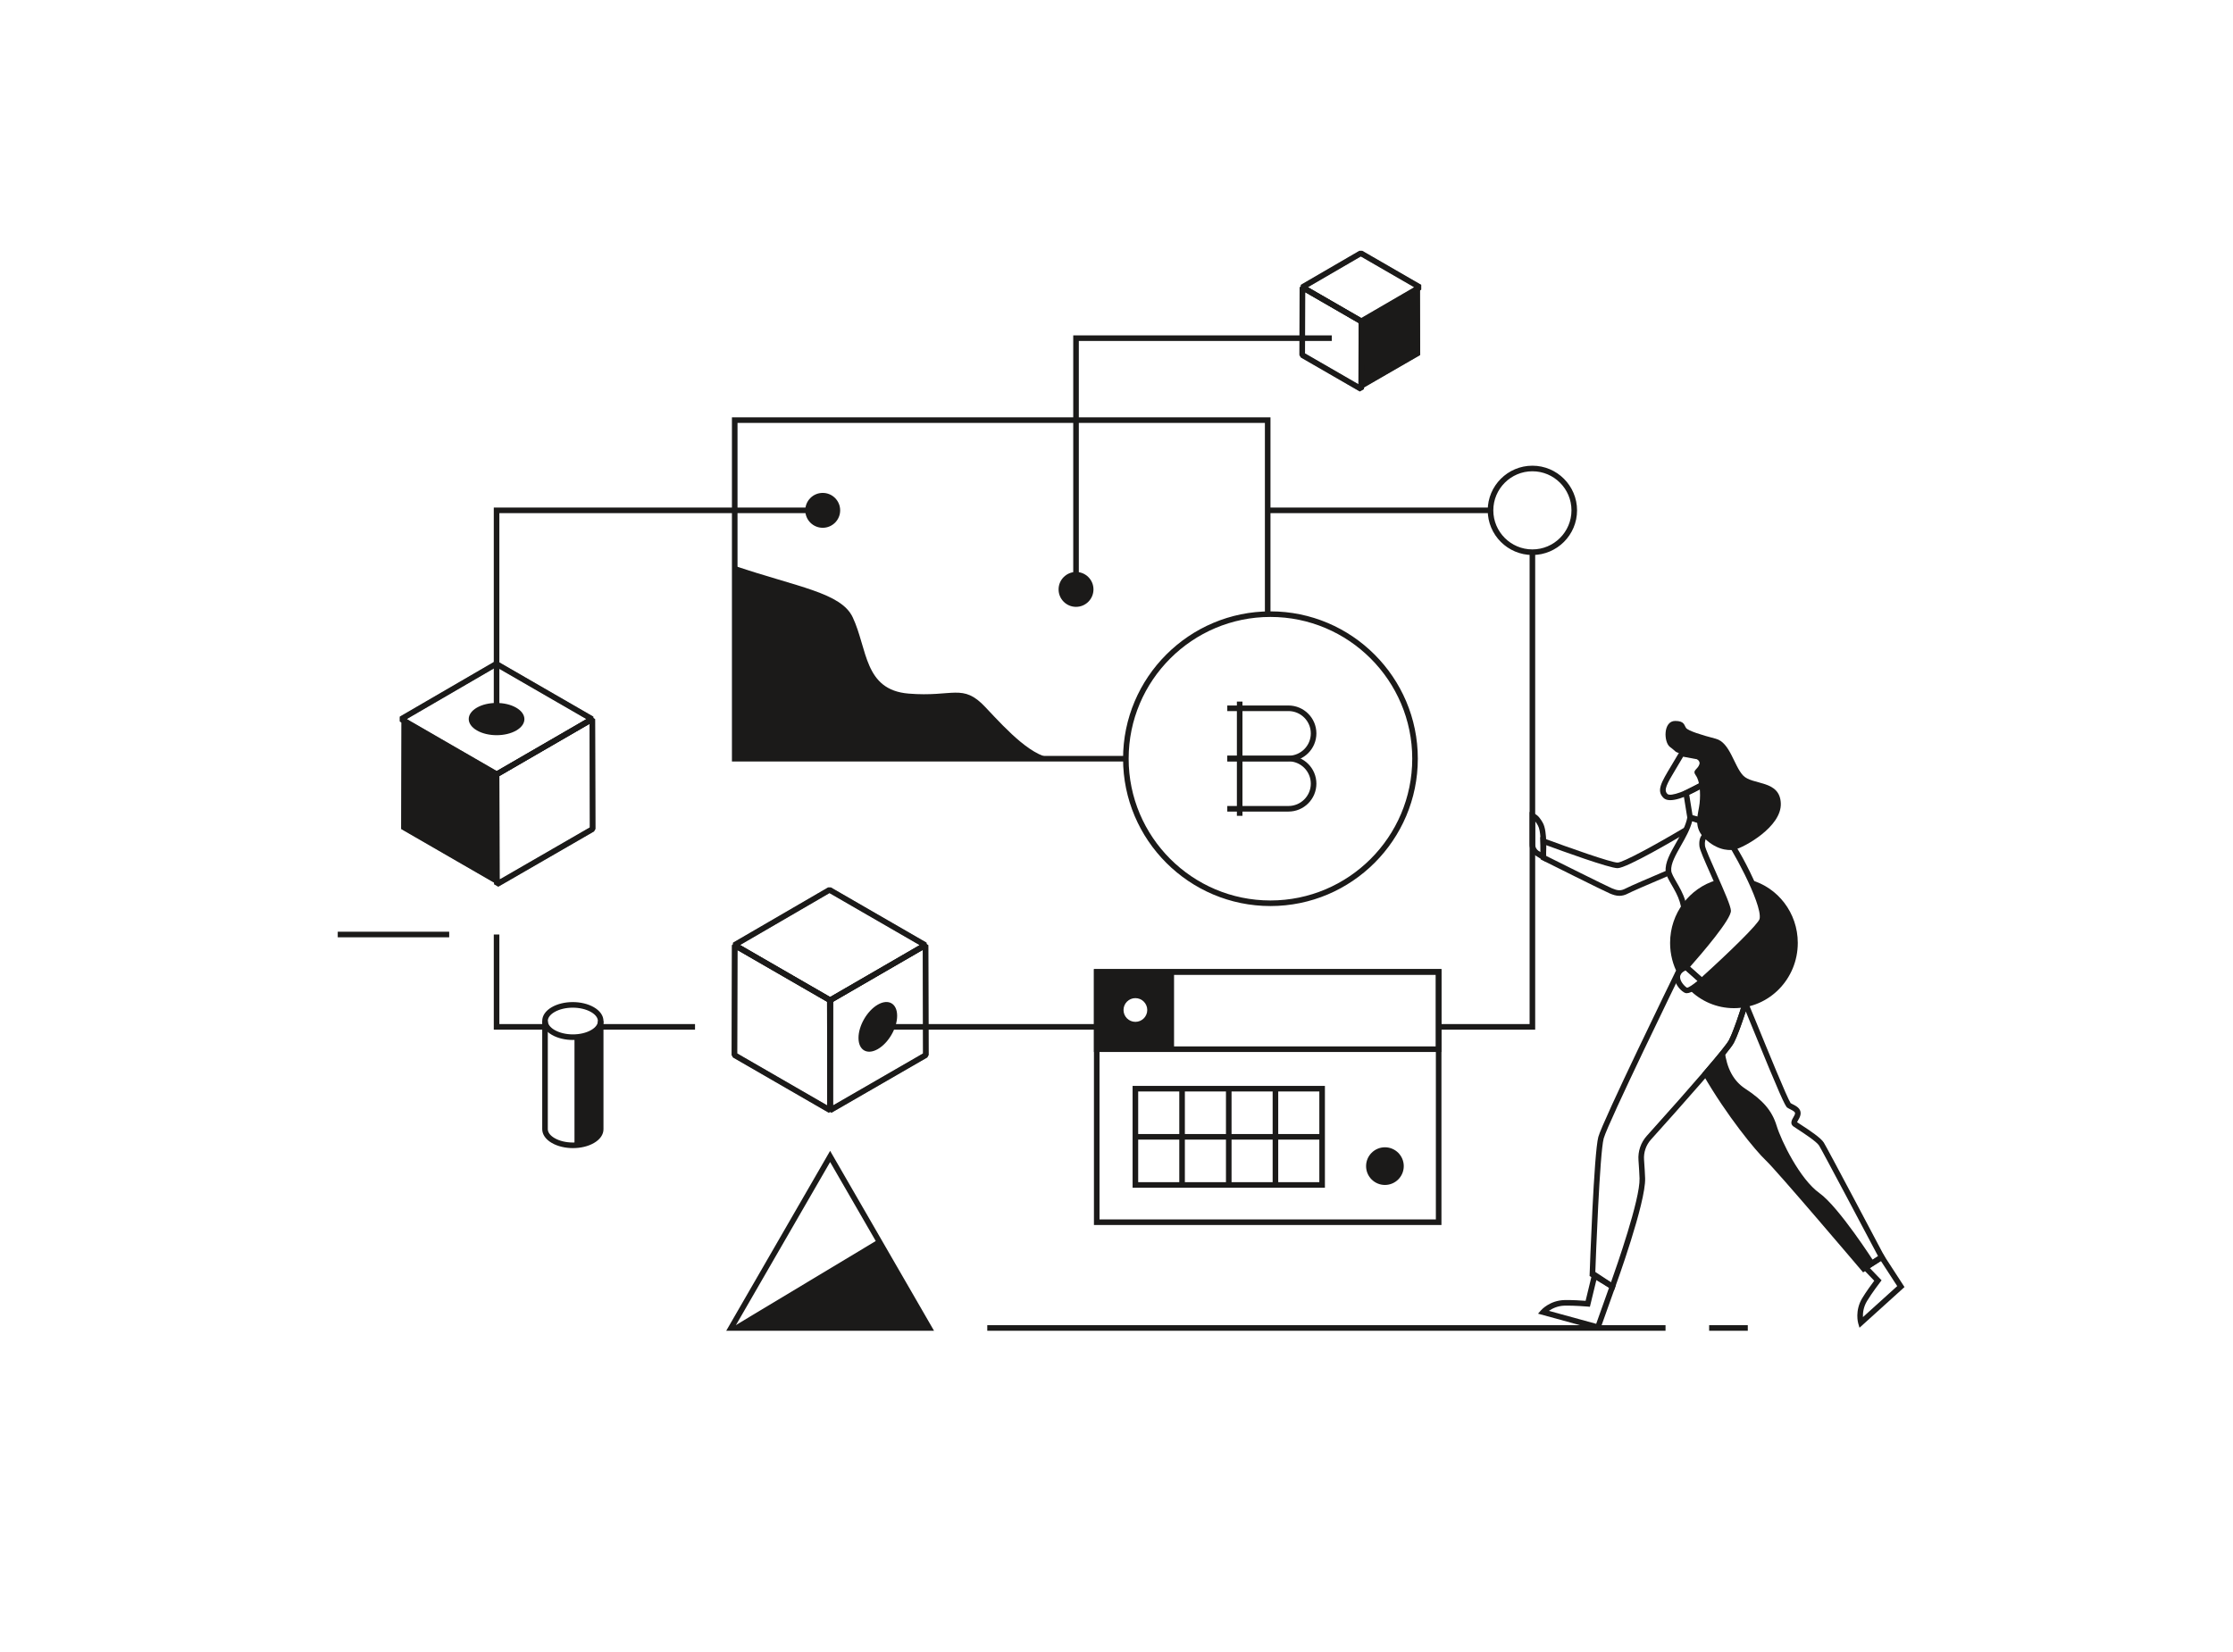 <?xml version="1.0" encoding="UTF-8"?>
<svg width="800px" height="592px" viewBox="0 0 800 592" version="1.1" xmlns="http://www.w3.org/2000/svg" xmlns:xlink="http://www.w3.org/1999/xlink">
    <!-- Generator: Sketch 53.2 (72643) - https://sketchapp.com -->
    <title>Aerum</title>
    <desc>Created with Sketch.</desc>
    <defs>
        <path d="M3.217,20.678 L35.51,39.322 L67.582,20.684 L35.29,2.04 L3.217,20.678 Z M35.011,41.344 L0.722,21.547 L0.72,19.816 L34.786,0.019 L35.788,0.018 L70.077,19.814 L70.08,21.545 L36.014,41.342 L35.011,41.344 L35.011,41.344 Z" id="path-1"></path>
        <path d="M2.401,22.06 L2.506,59.155 L34.809,40.505 L34.704,3.41 L2.401,22.06 Z M2.011,61.75 L0.511,60.887 L0.4,21.486 L0.9,20.617 L35.199,0.814 L36.699,1.678 L36.811,41.078 L36.311,41.947 L2.011,61.75 L2.011,61.75 Z" id="path-3"></path>
        <polyline id="path-5" points="34.521 59.884 34.633 20.483 0.334 0.681 0.222 40.081 34.521 59.884"></polyline>
        <path d="M2.601,20.677 L34.893,39.32 L66.965,20.682 L34.673,2.039 L2.601,20.677 Z M34.395,41.342 L0.105,21.546 L0.103,19.815 L34.169,0.018 L35.171,0.017 L69.46,19.813 L69.463,21.544 L35.397,41.341 L34.395,41.342 L34.395,41.342 Z" id="path-7"></path>
        <path d="M2.785,22.058 L2.89,59.154 L35.192,40.504 L35.087,3.409 L2.785,22.058 Z M2.395,61.749 L0.895,60.886 L0.783,21.485 L1.283,20.616 L35.582,0.813 L37.082,1.677 L37.194,41.077 L36.694,41.946 L2.395,61.749 L2.395,61.749 Z" id="path-9"></path>
        <path d="M2.607,40.504 L34.91,59.154 L35.015,22.058 L2.712,3.409 L2.607,40.504 Z M35.405,61.749 L1.105,41.946 L0.605,41.077 L0.717,1.677 L2.217,0.813 L36.517,20.616 L37.017,21.485 L36.905,60.886 L35.405,61.749 L35.405,61.749 Z" id="path-11"></path>
        <path d="M3.026,13.939 L22.161,24.986 L41.163,13.944 L22.028,2.896 L3.026,13.939 Z M21.663,27.008 L0.531,14.808 L0.528,13.077 L21.523,0.876 L22.526,0.874 L43.658,13.075 L43.661,14.806 L22.665,27.007 L21.663,27.008 L21.663,27.008 Z" id="path-13"></path>
        <polyline id="path-15" points="0.164 37.428 0.095 13.146 21.233 0.941 21.302 25.224 0.164 37.428"></polyline>
        <path d="M2.033,24.648 L21.175,35.699 L21.236,13.722 L2.096,2.671 L2.033,24.648 Z M21.67,38.294 L0.531,26.09 L0.031,25.221 L0.101,0.938 L1.601,0.075 L22.738,12.28 L23.238,13.149 L23.17,37.431 L21.67,38.294 L21.67,38.294 Z" id="path-17"></path>
    </defs>
    <g id="Scenarios" stroke="none" stroke-width="1" fill="none" fill-rule="evenodd">
        <g id="-g-Exyte_Illustrations" transform="translate(-300, -150)">
            <g id="Aerum" transform="translate(421, 239)">
                <path d="M24.72,168.678 L57.013,187.322 L89.085,168.684 L56.793,150.04 L24.72,168.678 Z M56.514,189.344 L22.225,169.547 L22.223,167.816 L56.289,148.019 L57.291,148.018 L91.58,167.814 L91.583,169.545 L57.517,189.342 L56.514,189.344 L56.514,189.344 Z" id="Fill-1" fill="#1B1A19"></path>
                <g id="Group-4" transform="translate(21.503, 148)">
                    <mask id="mask-2" fill="white">
                        <use xlink:href="#path-1"></use>
                    </mask>
                    <g id="Clip-3"></g>
                    <path d="M3.217,20.678 L35.51,39.322 L67.582,20.684 L35.29,2.04 L3.217,20.678 Z M35.011,41.344 L0.722,21.547 L0.72,19.816 L34.786,0.019 L35.788,0.018 L70.077,19.814 L70.08,21.545 L36.014,41.342 L35.011,41.344 L35.011,41.344 Z" id="Fill-2" fill="#1B1A19" mask="url(#mask-2)"></path>
                </g>
                <path d="M57.904,189.06 L58.009,226.155 L90.312,207.505 L90.207,170.41 L57.904,189.06 Z M57.514,228.75 L56.014,227.887 L55.903,188.486 L56.403,187.617 L90.702,167.814 L92.202,168.678 L92.314,208.078 L91.814,208.947 L57.514,228.75 L57.514,228.75 Z" id="Fill-5" fill="#1B1A19"></path>
                <g id="Group-8" transform="translate(55.503, 167)">
                    <mask id="mask-4" fill="white">
                        <use xlink:href="#path-3"></use>
                    </mask>
                    <g id="Clip-7"></g>
                    <path d="M2.401,22.06 L2.506,59.155 L34.809,40.505 L34.704,3.41 L2.401,22.06 Z M2.011,61.75 L0.511,60.887 L0.4,21.486 L0.9,20.617 L35.199,0.814 L36.699,1.678 L36.811,41.078 L36.311,41.947 L2.011,61.75 L2.011,61.75 Z" id="Fill-6" fill="#1B1A19" mask="url(#mask-4)"></path>
                </g>
                <polyline id="Fill-9" fill="#1B1A19" points="57.024 227.884 57.136 188.483 22.837 168.681 22.725 208.081 57.024 227.884"></polyline>
                <g id="Group-12" transform="translate(22.503, 168)">
                    <mask id="mask-6" fill="white">
                        <use xlink:href="#path-5"></use>
                    </mask>
                    <g id="Clip-11"></g>
                    <polyline id="Fill-10" fill="#1B1A19" mask="url(#mask-6)" points="0.334 0.681 34.633 20.483 34.521 59.884 0.222 40.081 0.334 0.681"></polyline>
                </g>
                <path d="M144.104,249.677 L176.396,268.32 L208.468,249.682 L176.176,231.039 L144.104,249.677 Z M175.898,270.342 L141.608,250.546 L141.606,248.815 L175.672,229.018 L176.674,229.017 L210.963,248.813 L210.966,250.544 L176.9,270.341 L175.898,270.342 L175.898,270.342 Z" id="Fill-13" fill="#1B1A19"></path>
                <g id="Group-16" transform="translate(141.503, 229)">
                    <mask id="mask-8" fill="white">
                        <use xlink:href="#path-7"></use>
                    </mask>
                    <g id="Clip-15"></g>
                    <path d="M2.601,20.677 L34.893,39.32 L66.965,20.682 L34.673,2.039 L2.601,20.677 Z M34.395,41.342 L0.105,21.546 L0.103,19.815 L34.169,0.018 L35.171,0.017 L69.46,19.813 L69.463,21.544 L35.397,41.341 L34.395,41.342 L34.395,41.342 Z" id="Fill-14" fill="#1B1A19" mask="url(#mask-8)"></path>
                </g>
                <path d="M177.288,270.058 L177.393,307.154 L209.695,288.504 L209.59,251.409 L177.288,270.058 Z M176.898,309.749 L175.398,308.886 L175.286,269.485 L175.786,268.616 L210.085,248.813 L211.585,249.677 L211.697,289.077 L211.197,289.946 L176.898,309.749 L176.898,309.749 Z" id="Fill-17" fill="#1B1A19"></path>
                <g id="Group-20" transform="translate(174.503, 248)">
                    <mask id="mask-10" fill="white">
                        <use xlink:href="#path-9"></use>
                    </mask>
                    <g id="Clip-19"></g>
                    <path d="M2.785,22.058 L2.89,59.154 L35.192,40.504 L35.087,3.409 L2.785,22.058 Z M2.395,61.749 L0.895,60.886 L0.783,21.485 L1.283,20.616 L35.582,0.813 L37.082,1.677 L37.194,41.077 L36.694,41.946 L2.395,61.749 L2.395,61.749 Z" id="Fill-18" fill="#1B1A19" mask="url(#mask-10)"></path>
                </g>
                <path d="M143.11,288.504 L175.413,307.154 L175.518,270.058 L143.215,251.409 L143.11,288.504 Z M175.908,309.749 L141.608,289.946 L141.108,289.077 L141.22,249.677 L142.72,248.813 L177.02,268.616 L177.52,269.485 L177.408,308.886 L175.908,309.749 L175.908,309.749 Z" id="Fill-21" fill="#1B1A19"></path>
                <g id="Group-24" transform="translate(140.503, 248)">
                    <mask id="mask-12" fill="white">
                        <use xlink:href="#path-11"></use>
                    </mask>
                    <g id="Clip-23"></g>
                    <path d="M2.607,40.504 L34.91,59.154 L35.015,22.058 L2.712,3.409 L2.607,40.504 Z M35.405,61.749 L1.105,41.946 L0.605,41.077 L0.717,1.677 L2.217,0.813 L36.517,20.616 L37.017,21.485 L36.905,60.886 L35.405,61.749 L35.405,61.749 Z" id="Fill-22" fill="#1B1A19" mask="url(#mask-12)"></path>
                </g>
                <path d="M347.529,13.939 L366.664,24.986 L385.666,13.944 L366.531,2.896 L347.529,13.939 Z M366.166,27.008 L345.034,14.808 L345.031,13.077 L366.026,0.876 L367.029,0.874 L388.161,13.075 L388.164,14.806 L367.168,27.007 L366.166,27.008 L366.166,27.008 Z" id="Fill-25" fill="#1B1A19"></path>
                <g id="Group-28" transform="translate(344.503, 0)">
                    <mask id="mask-14" fill="white">
                        <use xlink:href="#path-13"></use>
                    </mask>
                    <g id="Clip-27"></g>
                    <path d="M3.026,13.939 L22.161,24.986 L41.163,13.944 L22.028,2.896 L3.026,13.939 Z M21.663,27.008 L0.531,14.808 L0.528,13.077 L21.523,0.876 L22.526,0.874 L43.658,13.075 L43.661,14.806 L22.665,27.007 L21.663,27.008 L21.663,27.008 Z" id="Fill-26" fill="#1B1A19" mask="url(#mask-14)"></path>
                </g>
                <polyline id="Fill-29" fill="#1B1A19" points="366.667 50.428 366.598 26.146 387.736 13.941 387.805 38.224 366.667 50.428"></polyline>
                <g id="Group-32" transform="translate(366.503, 13)">
                    <mask id="mask-16" fill="white">
                        <use xlink:href="#path-15"></use>
                    </mask>
                    <g id="Clip-31"></g>
                    <polyline id="Fill-30" fill="#1B1A19" mask="url(#mask-16)" points="21.233 0.941 0.095 13.146 0.164 37.428 21.302 25.224 21.233 0.941"></polyline>
                </g>
                <path d="M346.536,37.648 L365.678,48.699 L365.739,26.722 L346.599,15.671 L346.536,37.648 Z M366.173,51.294 L345.034,39.09 L344.534,38.221 L344.604,13.938 L346.104,13.075 L367.241,25.28 L367.741,26.149 L367.673,50.431 L366.173,51.294 L366.173,51.294 Z" id="Fill-33" fill="#1B1A19"></path>
                <g id="Group-36" transform="translate(344.503, 13)">
                    <mask id="mask-18" fill="white">
                        <use xlink:href="#path-17"></use>
                    </mask>
                    <g id="Clip-35"></g>
                    <path d="M2.033,24.648 L21.175,35.699 L21.236,13.722 L2.096,2.671 L2.033,24.648 Z M21.67,38.294 L0.531,26.09 L0.031,25.221 L0.101,0.938 L1.601,0.075 L22.738,12.28 L23.238,13.149 L23.17,37.431 L21.67,38.294 L21.67,38.294 Z" id="Fill-34" fill="#1B1A19" mask="url(#mask-18)"></path>
                </g>
                <path d="M84.264,322.429 C81.547,322.43 78.828,321.816 76.704,320.591 C74.494,319.314 73.27,317.558 73.258,315.645 L73.258,276.889 L75.258,276.889 L75.258,315.639 C75.265,316.807 76.134,317.952 77.704,318.858 C81.327,320.951 87.204,320.951 90.803,318.86 C92.358,317.956 93.211,316.814 93.204,315.646 L93.204,276.889 L95.204,276.889 L95.204,315.64 C95.215,317.55 94.009,319.31 91.808,320.589 C89.697,321.816 86.982,322.429 84.264,322.429" id="Fill-37" fill="#1B1A19"></path>
                <path d="M63.931,164.598 C60.022,162.341 53.711,162.339 49.826,164.596 C45.946,166.851 45.966,170.509 49.876,172.766 C53.782,175.021 60.097,175.021 63.977,172.766 C67.861,170.509 67.837,166.853 63.931,164.598" id="Fill-38" fill="#1B1A19"></path>
                <polyline id="Fill-39" fill="#1B1A19" points="282.351 183.884 141.225 183.884 141.225 60.55 334.166 60.55 334.166 131.083 332.166 131.083 332.166 62.55 143.225 62.55 143.225 181.884 282.351 181.884 282.351 183.884"></polyline>
                <path d="M204.5,159.551 C188.5,158.217 189.833,143.551 184.5,132.217 C180.35,123.399 164.895,121.439 142.225,113.782 L142.225,182.884 L257.5,182.884 C249.166,182.884 240.137,173.05 232,164.384 C223.862,155.717 220.5,160.884 204.5,159.551" id="Fill-40" fill="#1B1A19"></path>
                <polygon id="Fill-41" fill="#1B1A19" points="193.491 279.978 271.916 279.978 271.916 277.978 193.491 277.978"></polygon>
                <polyline id="Fill-42" fill="#1B1A19" points="428.999 279.978 394.416 279.978 394.416 277.978 426.999 277.978 426.999 108.884 428.999 108.884 428.999 279.978"></polyline>
                <polygon id="Fill-43" fill="#1B1A19" points="333.166 94.884 412.999 94.884 412.999 92.884 333.166 92.884"></polygon>
                <polyline id="Fill-44" fill="#1B1A19" points="57.903 168.681 55.903 168.681 55.903 92.884 173.75 92.884 173.75 94.884 57.903 94.884 57.903 168.681"></polyline>
                <polyline id="Fill-45" fill="#1B1A19" points="74.258 279.978 55.903 279.978 55.903 245.884 57.903 245.884 57.903 277.978 74.258 277.978 74.258 279.978"></polyline>
                <polygon id="Fill-46" fill="#1B1A19" points="94.204 279.978 128 279.978 128 277.978 94.204 277.978"></polygon>
                <path d="M142.643,385.884 L210.163,385.884 L176.403,327.411 L142.643,385.884 Z M213.627,387.884 L139.179,387.884 L176.403,323.411 L213.627,387.884 L213.627,387.884 Z" id="Fill-47" fill="#1B1A19"></path>
                <polyline id="Fill-48" fill="#1B1A19" points="140.911 386.884 193.608 355.211 211.895 386.884 140.911 386.884"></polyline>
                <path d="M272.916,347.983 L393.416,347.983 L393.416,260.28 L272.916,260.28 L272.916,347.983 Z M270.916,349.983 L395.416,349.983 L395.416,258.28 L270.916,258.28 L270.916,349.983 Z" id="Fill-49" fill="#1B1A19"></path>
                <path d="M272.916,285.983 L393.416,285.983 L393.416,260.28 L272.916,260.28 L272.916,285.983 Z M270.916,287.983 L395.416,287.983 L395.416,258.28 L270.916,258.28 L270.916,287.983 Z" id="Fill-50" fill="#1B1A19"></path>
                <path d="M286.768,334.634 L351.666,334.634 L351.666,302.134 L286.768,302.134 L286.768,334.634 Z M284.768,336.634 L353.666,336.634 L353.666,300.134 L284.768,300.134 L284.768,336.634 Z" id="Fill-51" fill="#1B1A19"></path>
                <path d="M381.916,328.884 C381.916,332.612 378.894,335.634 375.166,335.634 C371.439,335.634 368.416,332.612 368.416,328.884 C368.416,325.156 371.439,322.134 375.166,322.134 C378.894,322.134 381.916,325.156 381.916,328.884" id="Fill-52" fill="#1B1A19"></path>
                <path d="M285.768,277.183 C283.421,277.183 281.518,275.28 281.518,272.933 C281.518,270.585 283.421,268.683 285.768,268.683 C288.115,268.683 290.018,270.585 290.018,272.933 C290.018,275.28 288.115,277.183 285.768,277.183 Z M271.916,286.784 L299.619,286.784 L299.619,259.081 L271.916,259.081 L271.916,286.784 Z" id="Fill-53" fill="#1B1A19"></path>
                <path d="M334.151,132.083 C306.14,132.083 283.351,154.872 283.351,182.884 C283.351,210.896 306.14,233.685 334.151,233.685 C362.163,233.685 384.952,210.896 384.952,182.884 C384.952,154.872 362.163,132.083 334.151,132.083 Z M334.151,235.685 C305.037,235.685 281.351,211.998 281.351,182.884 C281.351,153.77 305.037,130.083 334.151,130.083 C363.266,130.083 386.952,153.77 386.952,182.884 C386.952,211.998 363.266,235.685 334.151,235.685 L334.151,235.685 Z" id="Fill-54" fill="#1B1A19"></path>
                <path d="M340.61,183.823 L318.69,183.823 L318.69,181.823 L340.61,181.823 C345.024,181.823 348.614,178.233 348.614,173.82 C348.614,169.407 345.024,165.816 340.61,165.816 L318.69,165.816 L318.69,163.816 L340.61,163.816 C346.127,163.816 350.614,168.304 350.614,173.82 C350.614,179.336 346.127,183.823 340.61,183.823" id="Fill-55" fill="#1B1A19"></path>
                <path d="M340.61,201.83 L318.69,201.83 L318.69,199.83 L340.61,199.83 C345.024,199.83 348.614,196.24 348.614,191.827 C348.614,187.414 345.024,183.823 340.61,183.823 L318.69,183.823 L318.69,181.823 L340.61,181.823 C346.127,181.823 350.614,186.311 350.614,191.827 C350.614,197.343 346.127,201.83 340.61,201.83" id="Fill-56" fill="#1B1A19"></path>
                <polygon id="Fill-57" fill="#1B1A19" points="322.129 203.353 324.129 203.353 324.129 162.415 322.129 162.415"></polygon>
                <path d="M193.469,271.023 C189.647,273.23 186.556,278.582 186.569,282.975 C186.581,287.37 189.691,289.139 193.514,286.932 C197.339,284.724 200.426,279.376 200.414,274.981 C200.401,270.588 197.294,268.814 193.469,271.023" id="Fill-58" fill="#1B1A19"></path>
                <path d="M457.191,373.535 L448.487,368.273 L448.508,367.687 C448.569,365.914 450.044,324.189 451.612,318.442 C453.174,312.717 478.373,261.039 479.445,258.842 L481.242,259.719 C480.981,260.255 455.055,313.423 453.542,318.969 C452.131,324.139 450.716,361.978 450.527,367.17 L456.14,370.563 C458.129,364.986 466.627,340.688 466.388,333.289 C466.348,332.048 466.191,329.202 466.007,326.769 C465.768,323.591 466.851,320.413 468.979,318.048 C486.137,298.972 497.127,286.174 498.377,283.813 C500.636,279.546 504.171,267.556 504.207,267.436 L506.125,267.999 C505.979,268.5 502.497,280.305 500.145,284.749 C498.307,288.219 480.761,307.939 470.465,319.386 C468.701,321.347 467.803,323.983 468.001,326.619 C468.187,329.078 468.346,331.963 468.386,333.225 C468.669,341.944 458.06,371.154 457.607,372.393 L457.191,373.535" id="Fill-59" fill="#1B1A19"></path>
                <polygon id="Fill-60" fill="#1B1A19" points="7.10542736e-15 246.884 39.931 246.884 39.931 244.884 7.10542736e-15 244.884"></polygon>
                <path d="M427.999,79.884 C420.279,79.884 413.999,86.164 413.999,93.884 C413.999,101.604 420.279,107.884 427.999,107.884 C435.719,107.884 441.999,101.604 441.999,93.884 C441.999,86.164 435.719,79.884 427.999,79.884 Z M427.999,109.884 C419.177,109.884 411.999,102.706 411.999,93.884 C411.999,85.062 419.177,77.884 427.999,77.884 C436.821,77.884 443.999,85.062 443.999,93.884 C443.999,102.706 436.821,109.884 427.999,109.884 L427.999,109.884 Z" id="Fill-61" fill="#1B1A19"></path>
                <path d="M459.159,232.026 C457.932,232.026 456.837,231.637 455.75,231.184 C453.709,230.333 432.415,219.691 431.51,219.238 L430.971,218.969 L430.795,210.938 L432.176,211.451 C441.538,214.933 456.277,220.112 458.507,220.112 C460.419,220.112 472.328,213.621 482.563,207.513 L483.588,209.231 C479.983,211.382 461.834,222.112 458.507,222.112 C455.557,222.112 438.251,215.823 432.859,213.836 L432.943,217.719 C436.348,219.419 454.716,228.587 456.52,229.338 C458.462,230.148 459.632,230.345 461.421,229.381 C462.827,228.624 470.38,225.382 476.469,222.796 L477.25,224.637 C468.699,228.269 463.414,230.579 462.369,231.142 C461.176,231.785 460.126,232.026 459.159,232.026" id="Fill-62" fill="#1B1A19"></path>
                <path d="M483.379,242.483 L481.416,242.1 C481.423,242.064 482.095,238.445 480.793,234.175 C480.115,231.955 478.933,229.908 477.89,228.102 C476.816,226.244 475.889,224.64 475.754,223.241 C475.453,220.132 477.412,216.681 479.486,213.027 C481.214,209.986 482.999,206.841 483.514,203.83 L483.684,202.832 L484.68,203.015 C485.665,203.196 490.654,204.198 492.116,206.1 L490.53,207.319 C489.899,206.496 487.337,205.651 485.274,205.18 C484.534,208.188 482.856,211.145 481.226,214.015 C479.313,217.385 477.505,220.569 477.744,223.049 C477.838,224.015 478.704,225.514 479.621,227.102 C480.719,229 481.962,231.153 482.705,233.592 C484.16,238.362 483.411,242.317 483.379,242.483" id="Fill-63" fill="#1B1A19"></path>
                <path d="M484.486,257.456 L488.668,261.166 C498.641,252.166 508.97,242.051 509.397,240.299 C510.546,234.908 498.323,212.865 496.648,211.65 C495.089,210.943 492.005,210.134 490.631,211.119 C489.95,211.607 489.681,212.598 489.831,214.063 C489.933,215.055 492.027,219.766 493.875,223.923 C496.983,230.914 499.028,235.624 499.122,237.329 C499.292,240.365 488.712,252.67 484.486,257.456 Z M488.677,263.848 L481.662,257.624 L482.328,256.875 C489.45,248.87 497.133,239.161 497.125,237.436 C497.044,235.974 494.274,229.742 492.048,224.735 C489.523,219.057 487.969,215.513 487.841,214.267 C487.612,212.036 488.159,210.43 489.466,209.493 C492.216,207.521 497.005,209.621 497.543,209.867 C499.993,210.986 512.71,234.349 511.352,240.717 C510.663,243.953 492.896,260.056 489.342,263.25 L488.677,263.848 L488.677,263.848 Z" id="Fill-64" fill="#1B1A19"></path>
                <path d="M482.009,182.163 C481.11,183.703 480.287,185.071 479.553,186.293 C476.016,192.173 474.964,194.101 476.373,195.51 C477.51,196.643 483.529,194.254 488.607,191.252 L490.142,183.681 L482.009,182.163 Z M477.398,197.74 C476.386,197.74 475.536,197.501 474.959,196.924 C472.377,194.342 474.088,191.497 477.839,185.262 C478.665,183.889 479.602,182.331 480.634,180.549 L480.987,179.938 L492.505,182.087 L490.392,192.513 L490.016,192.74 C487.774,194.092 481.352,197.74 477.398,197.74 L477.398,197.74 Z" id="Fill-65" fill="#1B1A19"></path>
                <polyline id="Fill-66" fill="#1B1A19" points="265.5 122.217 263.5 122.217 263.5 31.185 356.138 31.185 356.138 33.185 265.5 33.185 265.5 122.217"></polyline>
                <path d="M180,93.884 C180,97.335 177.201,100.134 173.75,100.134 C170.298,100.134 167.5,97.335 167.5,93.884 C167.5,90.432 170.298,87.634 173.75,87.634 C177.201,87.634 180,90.432 180,93.884" id="Fill-67" fill="#1B1A19"></path>
                <path d="M270.75,122.217 C270.75,125.669 267.951,128.467 264.5,128.467 C261.048,128.467 258.25,125.669 258.25,122.217 C258.25,118.766 261.048,115.967 264.5,115.967 C267.951,115.967 270.75,118.766 270.75,122.217" id="Fill-68" fill="#1B1A19"></path>
                <polygon id="Fill-69" fill="#1B1A19" points="232.704 387.884 475.698 387.884 475.698 385.884 232.704 385.884"></polygon>
                <polygon id="Fill-70" fill="#1B1A19" points="491.323 387.884 505.166 387.884 505.166 385.884 491.323 385.884"></polygon>
                <polygon id="Fill-71" fill="#1B1A19" points="285.768 319.384 352.666 319.384 352.666 317.384 285.768 317.384"></polygon>
                <polygon id="Fill-72" fill="#1B1A19" points="301.492 335.634 303.492 335.634 303.492 301.134 301.492 301.134"></polygon>
                <polygon id="Fill-73" fill="#1B1A19" points="318.217 335.634 320.217 335.634 320.217 301.134 318.217 301.134"></polygon>
                <polygon id="Fill-74" fill="#1B1A19" points="334.941 335.634 336.941 335.634 336.941 301.134 334.941 301.134"></polygon>
                <path d="M485.39,203.241 L488.499,204.275 L488.499,193.521 L484.179,195.736 L485.39,203.241 Z M490.499,207.047 L483.608,204.756 L481.972,194.62 L490.499,190.247 L490.499,207.047 L490.499,207.047 Z" id="Fill-75" fill="#1B1A19"></path>
                <path d="M479.152,169.352 C474.788,169.352 475.007,177.05 477.337,178.717 C479.666,180.384 478.832,180.553 481.499,181.05 C484.166,181.548 488.499,182.884 487.833,184.884 C487.166,186.884 485.127,186.934 486.564,188.909 C487.999,190.884 488.304,195.217 487.901,198.884 C487.499,202.55 485.523,207.064 489.345,211.057 C493.166,215.05 497.573,216.11 500.62,215.414 C503.666,214.717 517.333,207.384 516.999,198.884 C516.666,190.384 506.833,192.434 503.499,188.909 C500.166,185.384 498.833,177.05 493.666,175.717 C488.499,174.384 483.816,172.884 483.075,171.884 C482.333,170.884 482.52,169.352 479.152,169.352" id="Fill-76" fill="#1B1A19"></path>
                <path d="M428.999,205.321 L428.999,213.67 C428.999,214.558 429.436,215.388 430.165,215.892 L430.925,216.361 C431.045,213.394 431.007,208.636 430.005,206.879 L429.935,206.754 C429.731,206.394 429.411,205.828 428.999,205.321 Z M432.696,219.804 L429.072,217.566 C427.758,216.661 426.999,215.215 426.999,213.67 L426.999,201.955 L428.316,202.394 C430.105,202.99 431.166,204.868 431.676,205.771 L431.743,205.889 C433.489,208.952 432.898,217.236 432.824,218.17 L432.696,219.804 L432.696,219.804 Z" id="Fill-77" fill="#1B1A19"></path>
                <path d="M433.911,380.751 L450.854,385.396 L455.463,372.453 L450.973,369.489 L448.603,379.288 L447.746,379.213 C447.698,379.209 442.904,378.797 439.524,378.883 C437.01,378.948 435.089,379.93 433.911,380.751 Z M452.115,387.815 L430.026,381.761 L431.073,380.56 C431.199,380.416 434.22,377.019 439.474,376.884 C442.13,376.819 445.501,377.035 447.062,377.152 L449.697,366.252 L457.873,371.647 L452.115,387.815 L452.115,387.815 Z" id="Fill-78" fill="#1B1A19"></path>
                <path d="M548.89,365.424 L553.101,369.807 L552.577,370.489 C552.548,370.527 549.622,374.345 547.876,377.241 C546.566,379.414 546.361,381.556 546.424,382.984 L558.704,371.88 L552.863,362.88 L548.89,365.424 Z M545.191,386.796 L544.741,385.268 C544.688,385.083 543.45,380.71 546.163,376.209 C547.533,373.937 549.533,371.21 550.472,369.957 L545.759,365.053 L553.459,360.125 L561.31,372.221 L545.191,386.796 L545.191,386.796 Z" id="Fill-79" fill="#1B1A19"></path>
                <path d="M84.194,272.102 C81.823,272.102 79.456,272.624 77.657,273.669 C76.109,274.569 75.257,275.707 75.258,276.872 C75.26,278.049 76.128,279.199 77.704,280.108 C81.327,282.201 87.204,282.201 90.803,280.11 C92.353,279.209 93.206,278.071 93.204,276.906 C93.202,275.73 92.334,274.582 90.759,273.673 C88.945,272.625 86.568,272.102 84.194,272.102 Z M84.264,283.679 C81.547,283.68 78.828,283.066 76.704,281.841 C74.485,280.559 73.261,278.795 73.258,276.875 C73.256,274.966 74.461,273.213 76.652,271.94 C80.873,269.487 87.509,269.486 91.759,271.94 C93.978,273.221 95.201,274.983 95.204,276.903 C95.207,278.812 94.001,280.565 91.808,281.839 C89.697,283.066 86.982,283.679 84.264,283.679 L84.264,283.679 Z" id="Fill-80" fill="#1B1A19"></path>
                <polyline id="Fill-81" fill="#1B1A19" points="94.204 276.889 94.204 276.89 94.204 276.889"></polyline>
                <path d="M91.306,280.975 C89.505,282.021 87.181,282.575 84.816,282.65 L84.816,321.4 C87.181,321.325 89.505,320.771 91.306,319.725 C93.248,318.596 94.212,317.118 94.204,315.64 L94.204,276.89 C94.212,278.368 93.248,279.846 91.306,280.975" id="Fill-82" fill="#1B1A19"></path>
                <path d="M530.833,338.551 C523.833,333.551 517.166,319.884 515.499,314.408 C513.833,308.932 510.499,305.217 504.254,301.134 C500.05,298.385 497.632,293.848 496.878,287.563 C495.195,289.68 492.804,292.523 490.081,295.687 C498.325,310.006 508.608,322.618 512.218,326.001 C516.363,329.888 546.683,365.649 546.683,365.649 L550.428,363.251 C550.428,363.251 537.833,343.55 530.833,338.551" id="Fill-83" fill="#1B1A19"></path>
                <path d="M491.302,295.8 C499.535,309.953 509.55,322.13 512.901,325.272 C516.777,328.905 542.581,359.271 546.88,364.335 L551.847,361.157 C548.903,355.587 531.857,323.351 530.699,321.497 L530.699,321.498 C529.812,320.078 525.043,316.976 523.007,315.651 C522.267,315.169 521.706,314.803 521.465,314.622 C520.169,313.65 521.022,312.193 521.48,311.41 C521.772,310.911 522.102,310.346 522.102,309.935 C522.102,309.431 521.41,309.041 520.435,308.544 C520.052,308.35 519.655,308.148 519.308,307.917 C518.544,307.407 516.617,303.255 506.654,278.844 C505.789,276.724 505.02,274.839 504.44,273.429 C503.193,277.278 501.477,282.232 500.145,284.749 C499.443,286.071 496.55,289.688 491.302,295.8 Z M546.485,366.962 L545.92,366.295 C545.617,365.938 515.591,330.535 511.534,326.731 C508.061,323.475 497.616,310.779 489.215,296.186 L488.861,295.572 L489.323,295.035 C496.008,287.267 497.937,284.645 498.377,283.813 C499.963,280.818 502.176,274.022 503.354,270.238 L504.13,267.745 L505.218,270.119 C505.548,270.84 506.789,273.88 508.506,278.088 C512.031,286.725 519.316,304.575 520.517,306.316 C520.751,306.462 521.038,306.608 521.341,306.761 C522.506,307.354 524.102,308.165 524.102,309.935 C524.102,310.888 523.605,311.737 523.206,312.419 C523.079,312.635 522.904,312.936 522.82,313.133 C523.09,313.32 523.539,313.611 524.098,313.975 C527.569,316.233 531.359,318.781 532.395,320.437 L532.395,320.438 C533.695,322.518 553.215,359.464 554.045,361.036 L554.475,361.849 L546.485,366.962 L546.485,366.962 Z" id="Fill-84" fill="#1B1A19"></path>
                <path d="M482.895,258.717 C481.552,259.383 480.884,260.223 480.909,261.219 C480.953,262.978 482.921,264.77 483.406,264.94 C483.412,264.94 483.418,264.94 483.423,264.94 C483.918,264.941 485.572,263.862 487.166,262.507 L482.895,258.717 Z M483.315,266.918 C483.111,266.918 482.921,266.889 482.744,266.827 C481.464,266.378 478.975,263.864 478.909,261.27 C478.874,259.866 479.503,257.919 482.697,256.614 L483.274,256.379 L490.16,262.49 L489.354,263.24 C487.805,264.678 485.106,266.918 483.315,266.918 L483.315,266.918 Z" id="Fill-85" fill="#1B1A19"></path>
                <path d="M483.075,257.54 C483.075,257.54 498.294,240.434 498.124,237.384 C498.044,235.944 496.027,231.247 493.893,226.426 C484.331,229.228 477.332,238.225 477.332,248.899 C477.332,252.948 478.339,256.756 480.11,260.077 C480.472,259.135 481.36,258.24 483.075,257.54" id="Fill-86" fill="#1B1A19"></path>
                <path d="M506.131,226.313 C508.822,232.134 510.919,237.953 510.374,240.509 C509.718,243.591 488.673,262.507 488.673,262.507 C488.673,262.507 486.085,264.907 484.289,265.683 C488.406,269.764 494.017,272.281 500.205,272.281 C512.838,272.281 523.079,261.813 523.079,248.899 C523.079,238.081 515.891,228.983 506.131,226.313" id="Fill-87" fill="#1B1A19"></path>
            </g>
        </g>
    </g>
</svg>